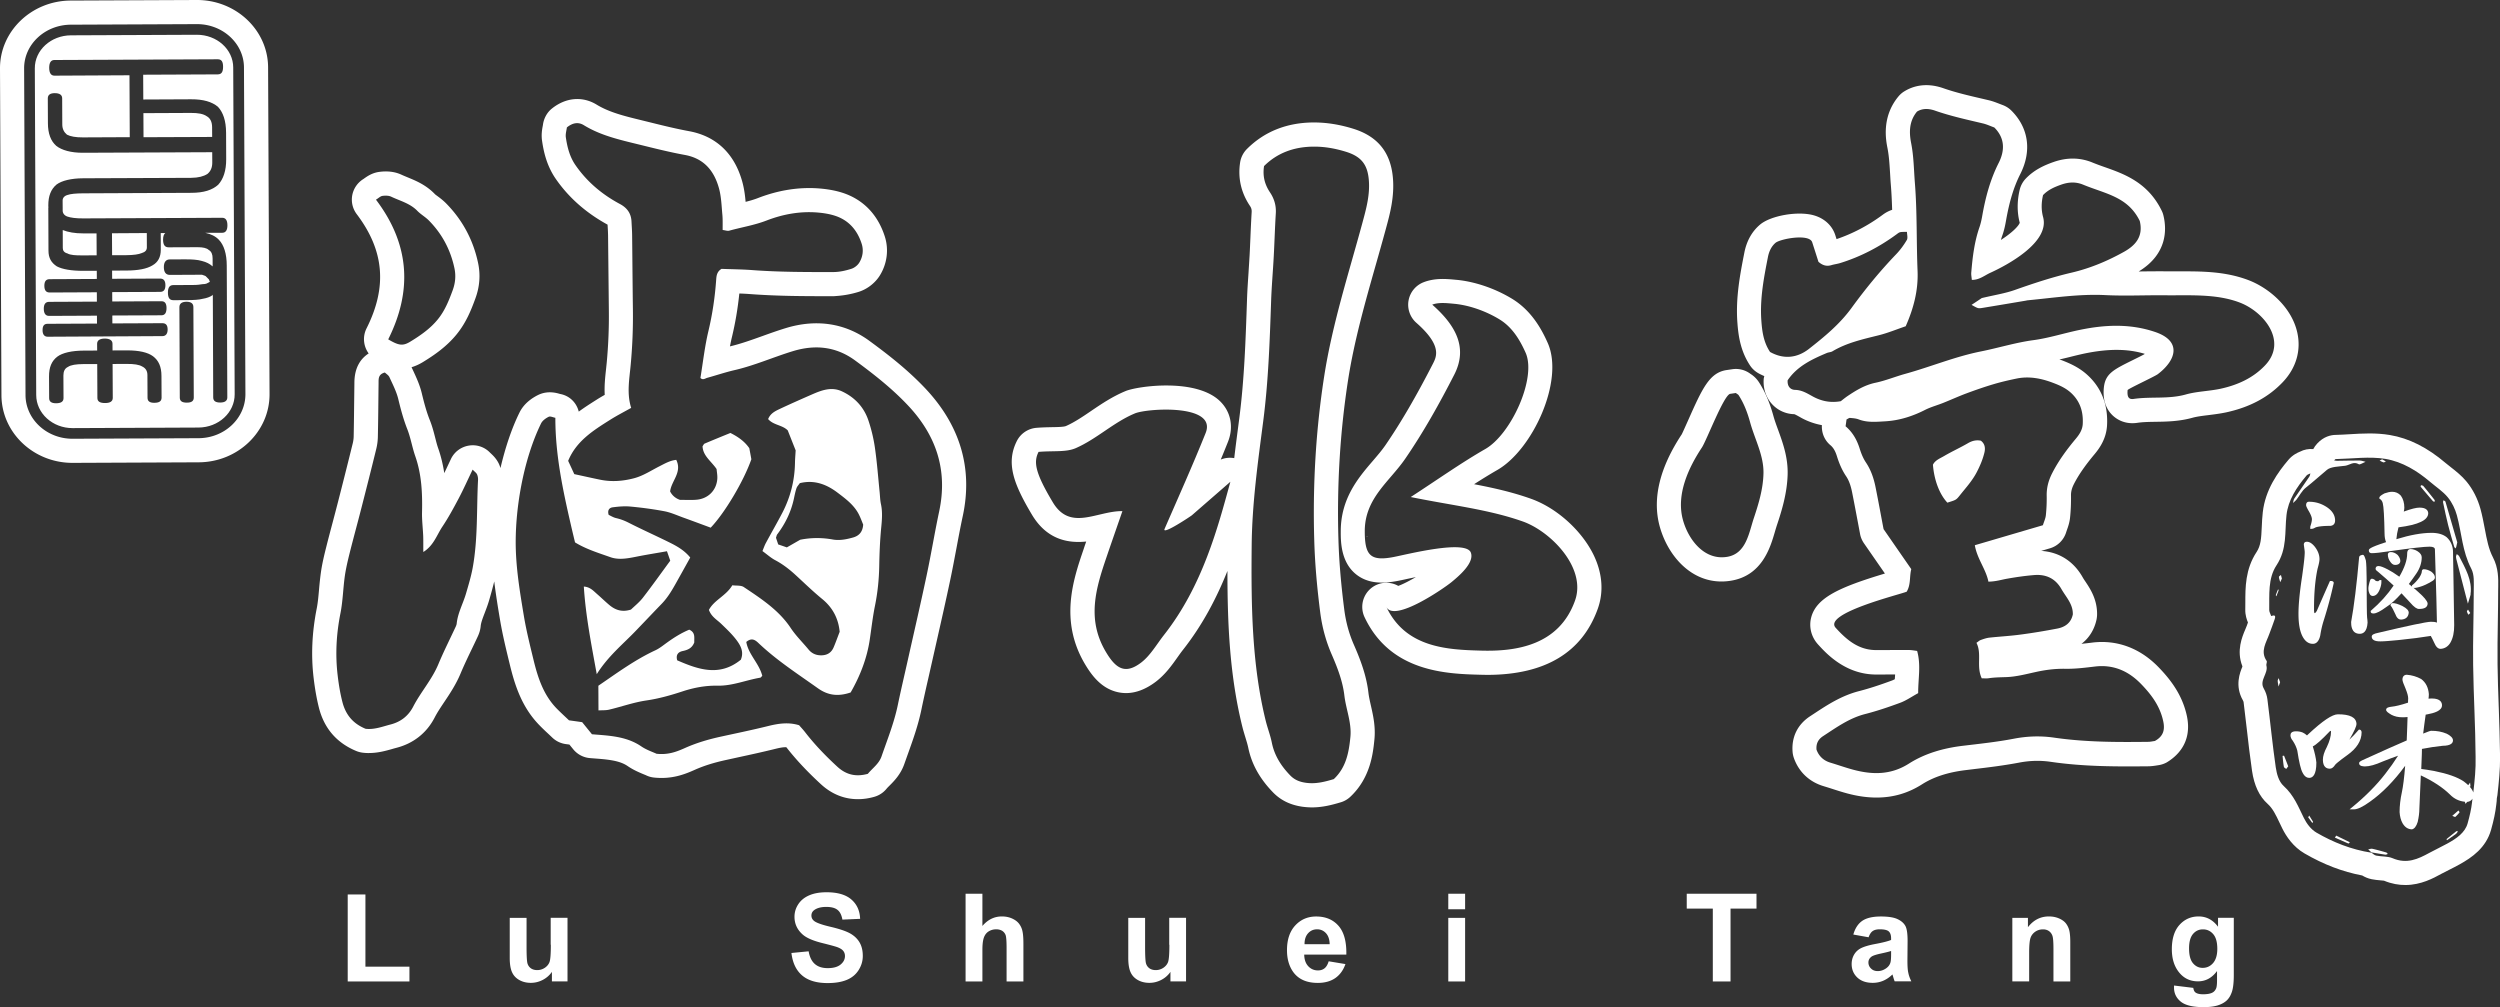 <svg xmlns="http://www.w3.org/2000/svg" viewBox="0 0 448.72 180.79"><rect x="0" y="0" width="448.72" height="180.79" fill="#333333" stroke="none"/><style>.st0{fill:#fff}</style><path class="st0" d="M392.48 128.33c-.89-3.92-3.19-6.66-5.09-8.62-3.3-3.38-7.39-4.9-11.8-4.38l-.48.06c-.51.06-1.02.12-1.51.17 1.38-1.05 2.32-2.55 2.71-4.39.05-.26.08-.52.09-.78.07-2.76-1.23-4.71-2.09-6-.18-.26-.36-.53-.51-.8-1.64-2.88-4.24-4.51-7.43-4.71l1.56-.46c1.4-.41 2.49-1.49 2.92-2.88l.13-.39c.2-.55.47-1.3.57-2.23.14-1.32.19-2.66.17-3.99-.01-.69.15-1.31.53-2.06.84-1.64 1.98-3.29 3.71-5.36.9-1.08 2.1-2.78 2.23-5.16.19-3.47-.86-6.39-3.13-8.67-1.56-1.57-3.31-2.37-4.97-3.01-.15-.06-.3-.09-.45-.14.53-.13 1.06-.25 1.58-.38 1.01-.25 2.02-.51 3.04-.72 4.24-.86 7.65-.84 10.7.08-.03.02-.06.05-.09.08-.42.24-1.24.64-2.07 1.05-3.48 1.72-4.92 2.44-5.18 4.92 0 .02-.01.04-.01.07-.19 2.1.35 3.76 1.6 4.95.67.63 2.14 1.66 4.45 1.31 1-.15 2.11-.16 3.29-.18 1.97-.03 4.21-.07 6.55-.72.83-.23 1.82-.35 2.88-.48 1.03-.13 2.09-.26 3.22-.5 4.25-.93 7.58-2.72 10.16-5.45 2.4-2.54 3.3-5.72 2.56-8.94-1.05-4.57-5.17-7.99-8.78-9.35-5.04-1.91-10.22-1.5-14.8-1.57-1.41-.01-2.82 0-4.23.02-.21 0-.43.01-.64.01 5.2-3.16 5.03-7.63 4.44-10.05-.07-.31-.18-.6-.32-.88-2.48-5.07-6.75-6.58-10.18-7.79-.74-.26-1.49-.53-2.25-.84-2.21-.91-4.57-.94-7-.08-1.58.56-3.41 1.35-4.97 2.98-.53.56-.9 1.25-1.08 2-.48 2.05-.48 4.05.01 5.92-.23.63-1.41 1.81-3.38 3.08.08-.29.17-.57.27-.85.34-.96.52-1.89.67-2.75.6-3.38 1.4-5.98 2.53-8.21 2.1-4.14 1.52-8.3-1.58-11.4-.45-.45-.99-.79-1.59-1.01l-.55-.21c-.57-.22-1.21-.48-1.99-.66l-1.19-.28c-2.42-.56-4.71-1.1-6.89-1.86-3.23-1.13-5.6-.32-7.02.56-.4.24-.75.55-1.05.91-3.07 3.69-2.24 7.89-1.97 9.27.28 1.43.37 2.96.47 4.57.04.7.08 1.4.14 2.1.12 1.47.18 2.93.23 4.41-.54.18-1.09.44-1.72.91-2.59 1.91-5.37 3.37-8.26 4.35l-.23-.72c-.55-1.71-1.95-3.01-3.85-3.55-2.86-.81-7.74.04-9.67 1.68-1.44 1.23-2.39 2.92-2.8 5.02-.74 3.77-1.58 8.04-1.25 12.54.18 2.5.59 5.17 2.28 7.72.38.57.89 1.04 1.49 1.38.35.2.71.36 1.06.52-.03.15-.08.3-.1.46-.14 1.73.38 3.34 1.46 4.53a5.542 5.542 0 0 0 4.02 1.84c.16.04.6.29.93.47l.39.22c1.18.64 2.4 1.05 3.64 1.28-.08 1.36.45 2.69 1.51 3.58.36.3.82.8 1.19 2.01.44 1.42.98 2.59 1.64 3.57.49.72.83 1.64 1.08 2.88.39 1.96.76 3.93 1.09 5.68l.34 1.81c.11.6.35 1.16.69 1.66l3.77 5.44c-8.15 2.45-12.24 4.32-13.21 7.8-.48 1.73-.03 3.57 1.21 4.93 1.47 1.62 4.93 5.41 10.46 5.4l2.27-.01h1.1c-.01.24-.03.5-.05.76 0 .03 0 .06-.01.09-.18.09-.33.17-.47.22-2.29.85-4.18 1.46-5.92 1.91-3.2.82-5.74 2.5-7.98 3.97l-.82.54c-2.25 1.47-3.37 3.74-3.15 6.42.03.37.11.73.23 1.08.88 2.5 2.78 4.3 5.35 5.06.52.16 1.04.32 1.56.49.87.28 1.74.56 2.63.8 1.89.51 3.67.76 5.37.75 2.95-.01 5.62-.8 8.1-2.38 2.08-1.32 4.62-2.15 7.79-2.54l1.55-.19c2.62-.31 5.32-.64 8.02-1.15 1.97-.38 3.85-.43 5.75-.15 5.9.86 11.66.86 17.52.8.54-.01 1.08-.08 1.73-.19.53-.07 1.05-.24 1.52-.49 1.47-.88 4.8-3.33 3.61-8.53zM317.7 63.17c-1.16-1.75-1.42-3.65-1.56-5.63-.28-3.88.44-7.63 1.18-11.39.23-1.19.72-2.01 1.36-2.56.84-.72 6.08-1.71 6.59-.1.42 1.3.79 2.46 1.12 3.5.78.69 1.52.85 2.36.59.51-.15 1.05-.21 1.56-.37 3.58-1.11 6.99-2.86 10.15-5.19.54-.4.53-.4 1.82-.4 0 .49.19 1.09-.03 1.46-.54.91-1.18 1.79-1.91 2.55-2.9 3.02-5.56 6.27-8.01 9.64-2.15 2.95-4.88 5.18-7.67 7.37-2.13 1.65-4.55 1.88-6.96.53zm7.71 8.01c-1.01-.55-1.96-1.17-3.21-1.2-.89-.02-1.42-.69-1.34-1.72 1.7-2.52 4.33-3.76 7.03-4.9.33-.14.73-.13 1.02-.31 2.58-1.54 5.46-2.16 8.33-2.88 1.64-.41 3.21-1.07 4.81-1.61 1.42-3.21 2.27-6.44 2.13-9.92-.22-5.25-.06-10.52-.48-15.77-.19-2.39-.2-4.78-.67-7.17-.38-1.93-.39-3.94 1.05-5.67 1.04-.64 2.18-.55 3.3-.15 2.78.97 5.65 1.59 8.51 2.27.69.16 1.34.47 2.06.73 1.92 1.91 1.92 4.13.78 6.38-1.51 2.98-2.35 6.15-2.93 9.41-.12.7-.27 1.41-.5 2.08-.92 2.64-1.25 5.39-1.48 8.15-.04.42.06.86.1 1.34 1.36.01 2.27-.8 3.3-1.27 2.97-1.35 10.74-5.45 9.49-10.01-.36-1.33-.31-2.65-.01-3.94.92-.97 2.08-1.46 3.26-1.88 1.3-.46 2.59-.55 3.92 0 4.08 1.68 8.05 2.16 10.18 6.52.65 2.69-.66 4.32-2.8 5.52-2.97 1.66-6.09 2.97-9.41 3.75-3.48.81-6.86 1.93-10.23 3.12-1.76.62-3.63.9-5.92 1.45-.32.22-1.04.7-1.83 1.22 1.17.66 1.17.67 1.99.54 2.56-.42 5.11-.85 7.66-1.28.18-.03.35-.08.53-.09 4.62-.44 9.2-1.16 13.88-.92 3.57.18 7.15-.01 10.72.03 4.41.05 9.11-.3 13.32 1.29 4.39 1.66 8.66 6.97 4.6 11.27-2.17 2.3-4.93 3.53-7.94 4.2-2.09.46-4.28.47-6.33 1.05-3.08.86-6.23.34-9.31.79-.92.14-1.22-.35-1.11-1.58.02-.21 4.87-2.44 5.43-2.87 3.29-2.5 4.35-5.92-.48-7.56-4.47-1.52-8.97-1.32-13.48-.39-2.8.57-5.54 1.47-8.36 1.85-3.2.43-6.27 1.39-9.41 2.02-4.66.93-9.03 2.76-13.58 4.02-1.81.5-3.56 1.23-5.38 1.61-1.9.4-3.46 1.35-5.01 2.39-.44.3-.85.64-1.21.92-1.81.33-3.44.01-4.99-.83zM386.77 133c-.34.04-.78.15-1.22.15-5.63.07-11.26.06-16.85-.75-2.41-.35-4.77-.28-7.19.18-3.06.59-6.18.92-9.28 1.29-3.42.42-6.71 1.35-9.59 3.18-3.25 2.07-6.55 2.03-10.02 1.1-1.37-.37-2.72-.85-4.08-1.26-1.31-.39-2.11-1.25-2.5-2.34-.1-1.2.41-1.92 1.19-2.43 2.38-1.55 4.68-3.22 7.51-3.95 2.15-.55 4.27-1.27 6.35-2.04 1.07-.4 2.03-1.08 3.2-1.72-.01-2.63.53-5.03-.19-7.58-.45-.05-.96-.16-1.46-.16-1.97-.01-3.93.01-5.9.01-3.15 0-5.3-1.84-7.25-3.99-2.36-2.59 11.47-5.96 12.74-6.49.77-1.3.47-2.69.82-4.05-1.56-2.25-3.11-4.49-4.97-7.18-.41-2.13-.9-4.84-1.44-7.53-.32-1.58-.82-3.08-1.74-4.45-.49-.73-.83-1.59-1.1-2.44-.49-1.57-1.25-2.95-2.54-4.04.07-.47.13-.89.17-1.22.3-.15.47-.3.62-.28.53.05 1.08.08 1.57.27 1.57.6 3.17.43 4.77.34 2.53-.15 4.88-.9 7.14-2.05 1.03-.52 2.16-.82 3.24-1.25 1.4-.56 2.78-1.19 4.2-1.72 1.59-.59 3.19-1.15 4.81-1.63 1.37-.41 2.76-.73 4.16-1.02 2.26-.47 4.45-.04 6.57.77 1.25.47 2.45 1.01 3.44 2.01 1.51 1.52 1.99 3.35 1.88 5.39-.06 1.02-.59 1.85-1.24 2.62-1.6 1.92-3.08 3.91-4.23 6.16-.68 1.33-1.03 2.63-1 4.1.02 1.16-.03 2.33-.15 3.48-.06.59-.34 1.16-.53 1.79-4.09 1.2-8.09 2.38-12.22 3.59.42 2.47 1.99 4.28 2.44 6.54 1.35-.02 2.37-.36 3.41-.54 1.58-.28 3.18-.51 4.77-.64 2.13-.18 3.83.58 4.93 2.52.83 1.45 2.09 2.7 2.04 4.54-.32 1.52-1.38 2.27-2.79 2.54-2.19.42-4.39.79-6.6 1.08-1.86.25-3.73.35-5.59.55-.52.06-1.04.24-1.54.42-.24.08-.44.28-.78.51 1.01 1.96-.06 4.22.95 6.37.43 0 .87.05 1.29-.02 1.06-.16 2.12-.16 3.18-.2 1.76-.07 3.52-.54 5.26-.92 1.75-.39 3.49-.6 5.3-.57 1.78.03 3.57-.2 5.34-.41 3.28-.38 5.97.82 8.2 3.11 1.82 1.87 3.37 3.91 3.97 6.56.38 1.58.14 2.82-1.47 3.7z"/><path class="st0" d="M356.18 81.23c.2-.83.08-1.59-.64-2.13-.85-.17-1.58.02-2.32.45-1.39.81-2.86 1.47-4.24 2.28-.74.44-1.63.75-2.04 1.58.21 2.77 1.18 5.31 2.59 6.81 1.5-.48 1.55-.44 2.22-1.29 1.09-1.38 2.28-2.65 3.1-4.27.58-1.13 1.04-2.23 1.33-3.43zM318.31 74.67c-.68-2.46-1.51-4.39-2.61-6.08a4.87 4.87 0 0 0-1.49-1.47 4.336 4.336 0 0 0-3.28-.85l-1.02.15c-3.1.46-4.38 3.33-6.92 9.04-.42.94-1 2.24-1.14 2.5-3.95 5.98-5.29 11.51-3.98 16.42 1.35 5.04 5.34 10.01 11.15 9.99.54 0 1.09-.05 1.66-.14 5.59-.91 7.07-5.97 7.87-8.7.12-.41.24-.81.36-1.19.9-2.68 1.86-5.81 1.95-9.2.08-3.04-.86-5.64-1.69-7.93-.31-.84-.62-1.68-.86-2.54zm-3.51 18.3c-.91 2.72-1.38 6.42-4.82 6.98-4.11.67-6.98-3.14-7.93-6.69-1.2-4.48.96-9.21 3.41-12.92.86-1.3 3.96-9.48 5.09-9.65.42-.06.76-.11 1.01-.15.23.18.41.26.5.39.98 1.51 1.59 3.15 2.07 4.89.85 3.08 2.48 5.97 2.39 9.2-.07 2.75-.86 5.37-1.72 7.95zM157.89 88.38c-.27-2.67-.47-5.35-.85-8a27.97 27.97 0 0 0-1.18-4.94c-.81-2.39-2.46-4.14-4.75-5.2-1.89-.88-3.68-.18-5.42.58-1.96.86-3.91 1.72-5.84 2.63-.78.37-1.59.79-1.98 1.77.96 1.11 2.52 1.03 3.52 2.03.47 1.19.96 2.43 1.42 3.59-.04.78-.11 1.49-.12 2.2-.05 3.18-.81 6.18-2.27 9-.95 1.82-1.98 3.6-2.95 5.41-.24.44-.4.93-.62 1.46.84.61 1.51 1.22 2.28 1.63 1.36.72 2.55 1.64 3.67 2.67 1.58 1.45 3.12 2.95 4.77 4.3 1.92 1.57 2.92 3.55 3.14 5.89-.39 1-.71 1.93-1.1 2.83-.45 1.02-1.28 1.43-2.37 1.39-.86-.03-1.56-.37-2.1-1.02-1.07-1.3-2.28-2.47-3.23-3.9-2.11-3.18-5.3-5.25-8.41-7.33-.51-.34-1.34-.22-2.06-.32-1.11 1.89-3.26 2.64-4.2 4.42.45 1.24 1.44 1.76 2.2 2.49.96.93 1.95 1.86 2.75 2.92.74.99 1.37 2.12.78 3.53-3.81 3.1-7.63 1.76-11.42.11-.3-1.07.26-1.52 1-1.67.94-.2 1.69-.54 2.07-1.56-.06-.77.27-1.75-.91-2.27-1.36.56-2.64 1.35-3.87 2.23-.73.52-1.43 1.11-2.23 1.48-3.66 1.7-6.88 4.08-10.21 6.35 0 .78.01 1.49.01 2.2 0 .69.01 1.38.01 2.23.69-.04 1.31 0 1.88-.13 2.25-.53 4.42-1.32 6.74-1.66 2.19-.32 4.37-.93 6.48-1.63 2.07-.68 4.14-1.06 6.31-1.02 2.63.05 5.06-1 7.61-1.43.14-.02.26-.23.38-.34-.56-2.23-2.49-3.83-2.87-6.08.97-.81 1.59-.37 2.22.23 3.25 3.08 7.01 5.51 10.64 8.09 1.76 1.25 3.57 1.53 5.87.75 1.72-3 2.95-6.18 3.44-9.54.3-2.03.53-4.07.94-6.08.46-2.28.7-4.59.75-6.92.04-2.32.13-4.65.35-6.96.14-1.43.27-2.84-.03-4.26-.16-.71-.17-1.44-.24-2.15zm-4.76 8.09c-1.19.33-2.4.59-3.68.36-1.95-.35-3.91-.34-5.83.05-.8.46-1.57.9-2.39 1.37-.52-.18-1.01-.35-1.55-.53l-.4-1.2c.1-.27.12-.47.22-.6 1.47-1.95 2.51-4.09 3.01-6.48.13-.61.25-1.22.45-1.81.11-.32.38-.59.6-.91 2.57-.63 4.76.19 6.75 1.69 1.49 1.13 3.02 2.25 3.88 3.99.31.63.55 1.3.74 1.75-.08 1.37-.8 2.04-1.8 2.32z"/><path class="st0" d="M166 69.63c-3.15-3.32-6.64-6.02-9.94-8.44-4.34-3.19-9.53-3.98-15.02-2.3-1.41.43-2.81.93-4.2 1.43-2.01.72-3.91 1.4-5.82 1.85.11-.59.23-1.17.37-1.74.6-2.52 1.03-5.05 1.31-7.75.68.02 1.36.06 2.04.11 4.82.36 9.62.38 14.95.37 1.31-.08 2.75-.25 4.44-.78 1.54-.48 2.97-1.6 3.81-2.97 1.29-2.1 1.61-4.63.88-6.94-1.25-3.93-3.86-6.65-7.57-7.86-1.11-.36-2.36-.61-3.8-.75-3.73-.36-7.56.2-11.41 1.69-.69.27-1.43.48-2.21.68-.1-1.12-.25-2.34-.59-3.58-1.76-6.4-6.15-8.48-9.53-9.1-2.38-.44-4.74-1.02-7.23-1.64l-1.46-.36c-2.92-.71-5.67-1.39-7.93-2.77-2.55-1.56-5.56-1.29-8.05.72-.86.69-1.43 1.76-1.58 2.85l-.04.24c-.11.58-.29 1.54-.13 2.65.28 1.94.81 4.47 2.46 6.86 2.31 3.34 5.41 6.09 9.3 8.22l.03.51c.03.47.05.93.06 1.4l.14 13.4c.04 3.17-.09 6.34-.38 9.45l-.12 1.16c-.15 1.38-.33 2.95-.24 4.63-.47.27-.95.55-1.44.86-1.02.65-2.12 1.34-3.22 2.15-.4-1.61-1.66-2.87-3.36-3.17-.61-.18-2.22-.66-3.95.19-1.07.53-2.52 1.5-3.33 3.15-1.42 2.88-2.56 6.32-3.41 9.96-.08-.25-.16-.49-.28-.75-.45-.95-1.09-1.54-1.43-1.86l-.17-.16a4.29 4.29 0 0 0-3.8-1.26c-1.4.23-2.6 1.12-3.21 2.4l-.82 1.74c-.13.27-.25.53-.38.8-.22-1.47-.57-2.98-1.1-4.49-.21-.6-.36-1.22-.52-1.84-.25-.98-.53-2.08-.98-3.2-.62-1.55-1.05-3.22-1.43-4.79-.37-1.54-1-2.88-1.55-4.07l-.29-.62c.64-.19 1.31-.48 2.02-.91 1.98-1.21 4.24-2.74 6.07-4.99 1.7-2.09 2.6-4.33 3.37-6.45.77-2.09.93-4.22.49-6.32-.87-4.16-2.82-7.78-5.78-10.77-.45-.45-.96-.86-1.48-1.24-.18-.14-.38-.26-.53-.42-1.58-1.63-3.39-2.37-4.84-2.97-.36-.15-.73-.3-1.08-.46-1.16-.55-2.51-.73-4.02-.53-1.31.17-2.2.81-2.86 1.28a4.366 4.366 0 0 0-2 2.89c-.23 1.2.06 2.44.8 3.42 4.94 6.53 5.51 13.04 1.76 20.5-.75 1.5-.55 3.22.38 4.5-1.31.84-2.57 2.39-2.56 5.33l-.03 2.42c-.03 2.4-.05 4.8-.1 7.19-.01.36-.06.76-.16 1.17-.87 3.54-1.76 7.07-2.67 10.61-.3 1.16-.6 2.32-.91 3.48-.4 1.52-.81 3.04-1.19 4.57-.38 1.51-.74 3-.96 4.59a57.8 57.8 0 0 0-.32 2.95c-.11 1.23-.21 2.4-.42 3.46-.86 4.35-1.04 8.46-.55 12.54.24 1.99.54 3.67.94 5.27.94 3.71 3.19 6.32 6.71 7.78.37.15.76.25 1.16.3.4.05.79.07 1.17.06 1.6-.01 2.96-.4 4.1-.72.26-.08.52-.15.79-.22 3.05-.79 5.42-2.67 6.84-5.42.47-.92 1.09-1.84 1.75-2.83.98-1.46 2.09-3.13 2.9-5.07.63-1.5 1.33-2.97 2.04-4.44.35-.73.7-1.46 1.04-2.19.3-.64.48-1.26.54-1.91.06-.64.37-1.43.72-2.35.28-.73.56-1.47.78-2.22l.1-.35c.29-.99.57-2.02.83-3.08.29 2.38.67 4.7 1.03 6.84.44 2.63 1.06 5.18 1.66 7.65l.12.49c.91 3.74 2.18 7.65 5.32 10.85.56.58 1.15 1.13 1.7 1.64l.59.56c.66.63 1.49 1.03 2.39 1.16l.68.09.69.85c.75.92 1.84 1.49 3.02 1.58l.88.07c.54.04 1.04.08 1.55.13 1.79.19 3.21.47 4.33 1.24 1.05.72 2.15 1.17 2.87 1.47.17.07.33.13.45.19.44.21.91.34 1.39.39 3.14.34 5.44-.54 7.33-1.39 1.57-.7 3.3-1.25 5.45-1.73l2.46-.54c2.09-.45 4.18-.91 6.26-1.42.97-.24 1.63-.39 2.26-.36 1.72 2.21 3.75 4.38 6.22 6.65 1.94 1.78 4.2 2.68 6.65 2.67.95 0 1.92-.14 2.91-.42a4.36 4.36 0 0 0 2.19-1.43c.18-.22.38-.41.57-.6.79-.79 1.98-1.99 2.63-3.85l.67-1.88c.89-2.48 1.81-5.05 2.39-7.85.4-1.92.83-3.84 1.27-5.75l1.58-7c.79-3.49 1.58-6.98 2.32-10.49.41-1.93.77-3.87 1.14-5.82.36-1.92.72-3.84 1.13-5.75 1.83-8.53-.46-16.28-6.81-22.97zM67.48 35.84c.49-.3.81-.63 1.17-.68.52-.07 1.12-.07 1.58.15 1.6.76 3.37 1.19 4.67 2.53.61.63 1.42 1.08 2.05 1.71 2.39 2.41 3.92 5.29 4.62 8.61.28 1.34.16 2.63-.32 3.94-.68 1.85-1.4 3.66-2.66 5.21-1.37 1.69-3.14 2.91-4.96 4.02-1.35.82-2.09.68-3.95-.42 4.4-8.81 3.82-17.13-2.2-25.07zm17.36 66.08c-.29 1.57-.76 3.12-1.21 4.66-.53 1.79-1.47 3.46-1.66 5.36-.02.17-.09.35-.16.51-1.05 2.26-2.18 4.49-3.14 6.79-1.15 2.75-3.15 4.97-4.5 7.58-.86 1.66-2.21 2.74-4.08 3.22-1.47.38-2.89.95-4.47.77-2.2-.91-3.56-2.44-4.17-4.84-.4-1.57-.65-3.12-.84-4.72-.45-3.77-.24-7.47.5-11.19.43-2.18.47-4.43.78-6.64.2-1.4.53-2.78.87-4.15.67-2.68 1.41-5.35 2.09-8.02.91-3.55 1.81-7.09 2.68-10.65.17-.69.27-1.4.29-2.11.07-3.22.09-6.43.13-9.65.01-.79-.11-1.65 1.13-1.98.24.24.66.48.82.84.59 1.29 1.26 2.58 1.59 3.94.44 1.83.92 3.62 1.61 5.38.62 1.57.88 3.27 1.44 4.87 1.14 3.27 1.29 6.63 1.21 10.05-.03 1.42.15 2.85.21 4.27.03.87.01 1.75.02 2.87 1.86-1.16 2.41-3.03 3.4-4.52 1.09-1.63 2.03-3.36 2.95-5.1.86-1.63 1.61-3.32 2.5-5.17.36.38.66.57.79.85.14.31.2.69.18 1.04-.27 5.24-.01 10.53-.96 15.74zm83.74-10.17c-.82 3.84-1.45 7.72-2.27 11.57-1.05 4.97-2.2 9.93-3.31 14.89-.62 2.79-1.28 5.56-1.86 8.36-.66 3.16-1.86 6.15-2.91 9.18-.47 1.36-1.61 2.1-2.46 3.14-2.08.58-3.86.21-5.47-1.27-2.11-1.94-4.09-3.99-5.84-6.26-.33-.42-.7-.81-1.03-1.19-1.91-.59-3.73-.31-5.58.15-2.86.71-5.74 1.3-8.62 1.93-2.16.48-4.26 1.1-6.29 2.01-1.46.65-2.98 1.26-5.1 1.03-.66-.31-1.79-.68-2.73-1.32-1.93-1.32-4.09-1.74-6.33-1.97-.8-.08-1.6-.13-2.53-.21-.53-.65-1.08-1.33-1.76-2.17-.62-.09-1.4-.2-2.36-.33-.65-.62-1.44-1.34-2.19-2.1-2.41-2.46-3.42-5.61-4.2-8.84-.63-2.6-1.28-5.2-1.72-7.84-.64-3.86-1.29-7.74-1.43-11.66-.26-7.23 1.35-16.38 4.53-22.86.25-.5.83-.92 1.36-1.18.3-.15.8.11 1.2.18-.01 6.61 1.33 12.89 2.77 19.15.24 1.05.49 2.09.76 3.21 1.96 1.21 4.19 1.89 6.36 2.66 1.7.6 3.54.12 5.31-.22 1.57-.3 3.14-.55 4.83-.85.22.63.39 1.1.59 1.7-1.63 2.22-3.22 4.46-4.9 6.63-.65.84-1.5 1.51-2.15 2.14-1.62.52-2.83.07-3.91-.84-.75-.63-1.45-1.32-2.19-1.96-.65-.57-1.24-1.26-2.36-1.33.33 5.23 1.32 10.24 2.32 15.73 2.04-3.25 4.69-5.37 7.01-7.79 1.55-1.61 3.08-3.23 4.63-4.83 1.01-1.04 1.75-2.25 2.45-3.49.87-1.55 1.73-3.1 2.69-4.83-1.09-1.33-2.43-2.07-3.9-2.79-2.39-1.18-4.83-2.27-7.2-3.48-.73-.37-1.44-.63-2.22-.81-.5-.12-.96-.41-1.32-.58-.27-.86.15-1.27.69-1.35 1.06-.14 2.15-.24 3.2-.14 2.04.19 4.09.46 6.1.84 1.12.21 2.2.7 3.29 1.1 1.67.6 3.33 1.22 5.03 1.85 2.49-2.59 5.91-8.31 7.3-12.28-.11-.61-.24-1.31-.37-1.99-.86-1.24-2.02-2.04-3.39-2.73-1.53.62-3.09 1.26-4.63 1.91-.14.06-.22.27-.37.48.07 1.73 1.56 2.67 2.52 4.09.04.5.17 1.12.13 1.73-.14 2.1-1.66 3.62-3.79 3.78-.89.07-1.78.02-2.91.02-.66-.22-1.37-.7-1.77-1.52.23-1.91 2.2-3.42 1.1-5.66-1.13.12-2.04.66-2.99 1.14-1.51.76-2.92 1.72-4.59 2.16-2.02.53-4.03.68-6.08.26-1.47-.3-2.93-.63-4.64-1-.3-.65-.7-1.53-1.1-2.38 1.46-3.56 4.51-5.46 7.52-7.36 1.2-.76 2.47-1.41 3.79-2.15-.82-2.58-.32-5.17-.09-7.7.31-3.31.44-6.6.4-9.91-.06-4.47-.09-8.93-.14-13.4-.01-.8-.07-1.61-.11-2.41-.06-1.48-.78-2.48-2.09-3.18-3.18-1.7-5.89-3.97-7.96-6.96-1.05-1.51-1.48-3.24-1.74-5.01-.08-.59.12-1.22.19-1.77 1.02-.82 2.03-1.03 3.06-.39 3.02 1.85 6.42 2.61 9.8 3.44 2.76.68 5.52 1.38 8.31 1.89 3.45.63 5.27 2.86 6.13 5.99.42 1.53.46 3.17.61 4.76.08.87.04 1.75.05 2.72.5.06.86.21 1.16.13 2.23-.62 4.51-.98 6.7-1.82 3-1.16 6.18-1.74 9.44-1.42.97.09 1.96.26 2.88.56 2.48.81 4.01 2.62 4.78 5.05.36 1.14.19 2.34-.44 3.36-.3.49-.88.94-1.42 1.11-1.01.32-2.1.57-3.15.58-4.85.01-9.81.01-14.62-.35-1.87-.14-3.74-.15-5.53-.22-.82.48-.91 1.22-.96 1.92-.22 3.12-.67 6.2-1.4 9.26-.66 2.76-.97 5.61-1.43 8.4.45.45.85.08 1.24-.03 1.63-.45 3.25-1 4.9-1.38 3.58-.83 6.93-2.32 10.42-3.39 3.94-1.21 7.72-.89 11.19 1.65 3.31 2.43 6.53 4.95 9.36 7.93 5.16 5.4 7.33 11.69 5.75 19.13zM245.28 96.42c.05-.05.1-.11.15-.16l-.05-.05c-.04.07-.07.14-.1.21z"/><path class="st0" d="M274.79 89.52c-3.32-1.18-6.71-1.95-10.21-2.61 1.4-.9 2.79-1.76 4.18-2.56 6.31-3.62 12.05-16.01 9.04-22.79-1.05-2.37-2.86-5.77-6.38-7.92-3.07-1.87-6.74-3.12-10.06-3.42l-.24-.02c-1.5-.14-3.55-.33-5.58.45a4.337 4.337 0 0 0-2.72 3.28c-.27 1.49.27 3.02 1.41 4.02 4.63 4.07 3.62 6.04 2.96 7.34-3.04 5.92-5.75 10.57-8.52 14.61-.64.93-1.43 1.85-2.26 2.82-2.56 2.98-5.74 6.69-5.76 12.58-.01 1.78-.02 5.48 2.66 7.71 2.35 1.95 5.32 1.69 7.64 1.24.36-.07.89-.18 1.52-.32.59-.13 1.14-.24 1.66-.35-1.15.67-2.32 1.28-3.16 1.58a4.33 4.33 0 0 0-6.05 5.61c4.67 9.91 14.81 10.18 20.87 10.34.44.01.88.02 1.31.02 10.27-.04 16.89-4.04 19.69-11.88 1.07-3.01.83-6.3-.7-9.53-2.13-4.46-6.66-8.55-11.3-10.2zm7.91 18.27c-2.86 8.03-10.51 9.16-16.8 8.99-6.03-.16-13.59-.47-17.07-7.86 1.37 2.92 10.51-3.44 11.74-4.47 1.14-.95 4.12-3.39 3.43-5.26-.87-2.38-11.39.31-13.88.79-4.21.81-5.17-.35-5.16-4.68.02-5.89 4.43-8.84 7.26-12.96 3.29-4.79 6.15-9.91 8.8-15.09 2.47-4.82.31-8.82-3.95-12.57 1.17-.45 2.67-.27 3.88-.16 2.78.25 5.8 1.34 8.2 2.81 2.26 1.38 3.62 3.61 4.68 5.98 2.01 4.53-2.59 14.62-7.23 17.28-4.39 2.52-8.53 5.47-13.39 8.62 7.37 1.51 14 2.22 20.12 4.39 5.01 1.78 11.46 8.33 9.37 14.19z"/><path class="st0" d="M245.62 124.37c-.36-3.16-1.47-6.03-2.62-8.66-.87-1.99-1.43-4.05-1.72-6.29-.58-4.52-.92-8.54-1.04-12.31-.31-9.88.28-19.63 1.74-29 1.08-6.9 3.05-13.87 4.97-20.62.59-2.08 1.18-4.16 1.8-6.43.74-2.71 1.57-5.79 1.25-9.23-.42-4.51-2.74-7.36-7.1-8.72-2.45-.76-4.77-1.13-7.08-1.13h-.04c-4.79.02-8.82 1.62-11.96 4.75a4.37 4.37 0 0 0-1.23 2.41c-.43 2.8.16 5.42 1.75 7.8.26.38.34.69.32 1.12-.09 1.49-.16 2.99-.22 4.48-.05 1.09-.09 2.19-.15 3.28-.06 1.03-.13 2.05-.19 3.08-.11 1.67-.23 3.33-.28 5.04-.25 7.28-.48 14.15-1.38 21.12l-.21 1.62c-.24 1.83-.48 3.69-.7 5.55-.82-.14-1.65-.06-2.42.26.44-1.05.87-2.11 1.29-3.17 1.06-2.65.54-5.37-1.38-7.27-4.31-4.26-14.89-2.74-16.99-1.86-2.36.98-4.33 2.31-6.23 3.6-1.54 1.05-3 2.03-4.48 2.68-.37.16-1.55.19-2.49.2-.88.02-1.81.04-2.81.12-1.5.13-2.83 1.02-3.51 2.37-1.99 3.96-.58 7.7 2.71 13.22 2.73 4.57 6.59 5.14 9.74 4.82-.16.46-.32.93-.47 1.39-1.85 5.42-4.37 12.83.25 20.61 1.22 2.05 3 4.47 6.06 5.07.45.09.9.13 1.35.13 1.73-.01 3.48-.68 5.24-1.99 1.73-1.3 2.91-2.95 3.94-4.41.33-.46.65-.92 1-1.36 3.57-4.53 6.07-9.39 7.98-14.16 0 9.51.4 18.83 2.69 28.02.16.63.35 1.25.54 1.88.18.6.37 1.19.5 1.8.6 2.94 2.05 5.57 4.45 8.04 1.39 1.43 3.12 2.27 5.29 2.58.6.08 1.18.12 1.74.12 1.94-.01 3.64-.47 5.14-.92.64-.19 1.22-.53 1.7-.98 3.65-3.42 4.09-7.89 4.33-10.29.23-2.3-.23-4.31-.63-6.08-.19-.83-.36-1.6-.44-2.28zm-36.69-10.41c-1.34 1.7-2.46 3.72-4.14 4.99-2.84 2.14-4.51 1.08-6.31-1.96-3.46-5.83-1.8-11.36.13-17 .88-2.59 1.79-5.18 2.85-8.25-4.57-.05-9.35 3.68-12.49-1.58-3.22-5.38-3.47-7.24-2.56-9.05 2.7-.23 4.92.09 6.67-.67 3.78-1.65 6.82-4.66 10.63-6.24 2.21-.92 14.79-1.74 12.69 3.52-2.32 5.79-4.88 11.48-7.37 17.21-.54 1.23 4.76-2.31 4.91-2.45 2.3-2.01 4.6-4 6.9-6.01-2.25 8.21-5 18.71-11.91 27.49zm33.45 18.32c-.27 2.75-.75 5.46-2.98 7.56-1.66.5-3.26.91-5.02.66-1.12-.16-2.02-.52-2.79-1.31-1.65-1.7-2.85-3.59-3.31-5.88-.26-1.3-.75-2.56-1.08-3.86-2.55-10.27-2.64-21.05-2.54-31.56.07-7.46 1.11-14.87 2.07-22.27.93-7.19 1.17-14.34 1.42-21.57.09-2.67.33-5.33.47-7.99.14-2.58.21-5.16.37-7.73.09-1.39-.26-2.63-1.04-3.8-.93-1.39-1.35-2.89-1.07-4.72 2.36-2.35 5.37-3.48 8.95-3.49 2-.01 3.91.35 5.78.93 2.73.85 3.83 2.3 4.07 4.99.25 2.73-.48 5.31-1.18 7.89-2.44 8.98-5.36 18.04-6.81 27.32-1.54 9.86-2.1 19.85-1.79 29.8.13 4.25.53 8.5 1.07 12.72.33 2.54.98 5.03 2.04 7.47 1.03 2.36 1.99 4.83 2.29 7.42.3 2.49 1.33 4.89 1.08 7.42zM408.9 105.74c-.14.35-.29.69-.41 1.04-.03.08.05.18.08.26.14-.35.28-.7.41-1.05-.02-.08-.05-.16-.08-.25zM415.14 115.56c.45 0 1.05-.26 1.32-1.52.15-1 .38-1.94.66-2.8.66-2.09 1.26-4.3 1.76-6.61 0-.18-.16-.36-.53-.35h-.15l-.06.13c-1.53 3.46-2.28 5.2-2.28 5.2-.22.39-.35.44-.43.44-.01-.01-.09-.11-.09-.65-.01-2.84.2-5.32.64-7.34.23-.8.34-1.36.34-1.71 0-.76-.29-1.51-.85-2.23-.48-.59-.96-.89-1.43-.88-.33 0-.53.18-.53.51.02.2.05.38.07.54.05.35.09.63.09.82 0 .77-.16 2.12-.47 4.34-.44 2.84-.66 5.14-.65 6.83.01 1.64.22 2.88.65 3.8.49 1.01 1.13 1.48 1.94 1.48zM414.96 93.19c0 .29-.08.69-.29 1.31l-.01.42h.23c.19 0 .42-.07.66-.22.41-.19 1.36-.31 2.59-.31.63 0 .98-.35.98-.97 0-.96-.53-1.78-1.55-2.44-.99-.63-2.02-.93-3.16-.92-.18 0-.49.08-.49.62 0 .1.03.25.38.89.55.91.66 1.38.66 1.62zM414.29 146.69c.23.31.49.67.75 1.03.04-.08.15-.18.12-.23-.22-.37-.46-.74-.69-1.11a3.5 3.5 0 0 1-.18.31zM408.82 122.24c.02.33.1.66.16.99.08-.25.17-.49.27-.78-.08-.23-.17-.48-.27-.74-.06.18-.17.36-.16.53zM409.04 103.56c.02.32.15.63.24.94.09-.21.19-.42.29-.66-.06-.21-.11-.43-.17-.64-.12.11-.37.24-.36.36zM409.69 135.67c.07.66.12 1.32.24 1.97.02.14.28.26.42.38.11-.14.21-.28.36-.47-.25-.65-.49-1.28-.75-1.91-.01-.01-.18.02-.27.03zM428.14 153.4c.14.02.3-.08.45-.12-.1-.1-.18-.24-.31-.28-.81-.23-1.63-.47-2.46-.65-.23-.05-.51.06-.76.1.19.18.39.36.58.54.83.14 1.66.29 2.5.41zM440.68 149.78c.13-.09.25-.2.34-.32.06-.07.07-.18.12-.33-.19.06-.25.06-.29.09-.57.46-1.15.91-1.71 1.38-.03.03.04.14.06.21.5-.34.99-.68 1.48-1.03zM441.45 145.82c.05-.06-.12-.23-.19-.35-.31.27-.62.54-1.11.97.25.09.5.22.54.19.28-.24.54-.52.76-.81zM425.68 153.03l-.04-.04c.01.01.03.02.04.04zM428.24 82.83c-.22-.13-.44-.26-.68-.39-.19.1-.32.16-.45.23.23.11.45.25.7.32.12.02.29-.1.43-.16zM436.96 90.09c.01-.12.09-.27.02-.35-.66-.85-1.33-1.69-2.03-2.52-.07-.08-.27-.09-.41-.14-.03.09-.05.17-.08.26.73.87 1.46 1.73 2.2 2.59.07.08.2.11.3.16zM427.04 106.01c.27-.62.39-1.1.39-1.54v-.35h-.23c-.12 0-.19.08-.24.13-.01.01-.03.03-.02.03-.06.04-.09.04-.15.04-.34 0-.46-.11-.53-.22l-.08-.07c-.13-.07-.28-.15-.45-.15-.23 0-.3.21-.38.45l-.02.07c-.11.38-.23.9-.23 1.19 0 .36.06.64.16.84.1.35.34.54.64.54.46-.02.84-.33 1.14-.96z"/><path class="st0" d="M440.29 99.13c0-1.09-.38-1.99-1.11-2.68-.65-.54-1.59-.82-2.8-.81-1.73.01-3.8.38-6.2 1.12l-.06.03c.05-.66.18-1.39.38-2.14 3.6-.46 5.34-1.29 5.34-2.56-.04-.45-.34-.98-1.56-.98-.6 0-1.5.23-2.83.71.07-.28.1-.51.1-.7 0-.85-.21-1.57-.62-2.15l-.02-.02c-.4-.45-.93-.68-1.54-.68-.39 0-.86.1-1.4.29-.69.38-.91.58-.91.81v.12l.11.07c.26.16.44.44.51.77.16.55.27 2.53.32 5.44 0 .6.09 1.11.27 1.54-3.1 1-3.1 1.27-3.09 1.5 0 .32.18.48.53.48.56 0 1.66-.12 3.1-.34 4.19-.59 6.3-.83 7.28-.83.63 0 .95.17.95.51.22 7.1.35 11.52.36 13.06v.06c-.28-.11-.64-.16-1.11-.15-.85.03-4.02.7-9.42 1.98-.81.16-1.17.36-1.17.68 0 .58.53.87 1.56.86.72 0 1.81-.1 3.28-.24 2.32-.24 4.11-.47 5.76-.74.2.35.39.74.6 1.19.32.77.7 1.14 1.17 1.13.72-.04 1.32-.41 1.73-1.08.48-.82.71-1.86.7-3.18-.01-1.72-.05-4.27-.12-7.78-.03-1.59-.06-3.35-.09-5.29zM442.78 109.78c.04.19.17.38.27.56.1-.1.2-.19.33-.31-.14-.22-.27-.42-.4-.62-.08.12-.22.25-.2.37zM441.05 97.35c-.68-2.37-1.39-4.84-2.12-7.31-.03-.1-.23-.17-.35-.25-.03.13-.11.26-.08.38.29 1.36.57 2.72.91 4.07.33 1.32.72 2.62 1.1 3.93.03.1.15.18.23.27.04-.08.1-.17.12-.25.06-.25.11-.48.19-.84zM440.96 99.45c-.05.18-.15.35-.14.53.01.24.09.47.15.71.53 2.06 1.07 4.13 1.6 6.19l.39 1.47c.16-.53.32-1.06.48-1.6.01-.05 0-.1 0-.14.33-2.46-.94-4.59-2.04-6.75-.08-.17-.29-.28-.44-.41zM419.32 149.98c-.08.13-.24.36-.23.37.79.36 1.6.71 2.41 1.05.04.02.16-.09.24-.13-.02-.05-.02-.11-.05-.13-.8-.39-1.58-.77-2.37-1.16z"/><path class="st0" d="M448.49 126.84c-.09-2.52-.18-5.04-.21-7.56-.03-2.53.01-5.06.05-7.6.03-1.94.06-3.87.06-5.81l.01-.55c.02-1.42.06-3.37-.95-5.29-.77-1.48-1.09-3.16-1.46-5.12-.22-1.15-.44-2.35-.78-3.58-.5-1.81-1.35-3.49-2.46-4.85-.9-1.09-1.94-1.91-2.85-2.62-.3-.24-.61-.48-.9-.72-3.32-2.83-6.61-4.48-10.05-5.06-2.49-.42-4.89-.28-7.22-.14-.84.05-1.68.1-2.49.12-.88.01-2.15.29-3.3 1.52-.3.31-.55.66-.74 1.03-.8-.08-1.64.07-2.4.47-.39.16-1.29.55-2.05 1.45-1.9 2.24-4.15 5.34-4.61 9.43-.1.87-.14 1.75-.18 2.62-.09 2.11-.18 3.36-.93 4.5-2.04 3.09-2.02 6.41-2.02 9.08 0 .42 0 .83-.01 1.24-.02 1.01.27 1.83.48 2.33-.07.19-.14.37-.2.56-.08.23-.18.46-.28.69-.56 1.31-1.62 3.81-.53 6.58 0 .03 0 .07.01.1-.43 1.04-1.4 3.42.09 6.04.08.13.12.27.13.34.2 1.54.37 3.08.55 4.62.29 2.56.59 5.13.96 7.68.39 2.65 1.3 4.59 2.8 5.94.92.83 1.46 1.95 2.13 3.37l.52 1.08c.69 1.38 1.94 3.28 3.99 4.46 3.43 1.99 6.82 3.28 10.34 3.95.43.26 1 .53 1.7.67.53.11 1.1.16 1.66.21.18.01.37.02.54.05 1.38.57 2.68.79 3.88.78 2.78-.01 5-1.23 6.39-1.99.47-.26.95-.5 1.44-.74.61-.31 1.23-.62 1.82-.95 2.3-1.27 4.78-3.01 5.69-6.21.49-1.74.79-3.18.94-4.54l.07-.61c.02-.18.03-.36.03-.53.04-.17.07-.35.1-.54.26-2.32.5-4.59.48-6.9-.03-3.01-.14-6.01-.24-9zm-4.56 15.4c-.11-.34-.32-.68-.63-1.02v-.06h.13c-.03-.23-.05-.46-.08-.69-.11.15-.23.3-.33.46-.23-.22-.49-.44-.8-.67-1.15-.78-2.89-1.39-5.32-1.88-.93-.17-1.71-.29-2.31-.36l.1-2.63c0-.27 0-.6.02-.97 1.21-.24 2.46-.43 3.72-.56 1.53-.01 1.85-.53 1.85-.97 0-.42-.39-.83-1.13-1.2-.85-.36-1.76-.53-2.78-.52-.17 0-.48.12-1.44.5.11-.97.27-2.12.45-3.4.07-.01.14-.02.22-.04l.11-.02c1.12-.21 2.61-.61 2.6-1.62 0-.46-.24-1.22-1.82-1.22-.16 0-.3.01-.45.02-.05 0-.1.01-.15.01.04-.28.06-.55.06-.81-.09-1.18-.54-2.09-1.38-2.72-.83-.44-1.66-.69-2.57-.76-.5 0-.79.33-.79.87 0 .24.21.84.55 1.59.34.85.48 1.39.48 1.78 0 .16-.01.3-.02.45 0 .11-.01.21-.01.32-1.27.42-2.27.66-2.98.73-.36.05-.95.12-.95.55 0 .28.31.51.96.9.59.3 1.21.44 1.92.44.26 0 .57 0 .97-.04l-.06 1.8c-.03.84-.05 1.63-.09 2.4-1.78.76-4.17 1.83-7.98 3.56-.37.19-.57.31-.57.52 0 .58.8.58 1.1.58.76 0 1.84-.3 3.11-.87.92-.37 1.85-.72 2.79-1.05-.69 1.09-1.44 2.15-2.29 3.24-1.61 2.08-3.61 4.09-5.92 5.98l-.5.41h.76c.68 0 1.62-.45 2.89-1.37 2.19-1.54 4.32-3.71 6.33-6.45-.17 2.13-.37 3.72-.59 4.74-.28 1.28-.41 2.48-.41 3.57.05.77.22 1.45.53 2 .43.72.95 1.07 1.68 1.1.44-.09.79-.53 1.04-1.33.2-.88.3-1.67.3-2.39l.26-5.97c2.23 1.05 3.94 2.18 5.21 3.42.76.79 1.69 1.22 2.69 1.31.04.13.09.25.12.38.09-.12.2-.24.31-.35.42-.04.74-.24.94-.58-.02.2-.05.41-.07.61-.14 1.29-.45 2.57-.8 3.83-.47 1.67-1.98 2.7-3.61 3.6-1.06.59-2.18 1.1-3.24 1.68-2.05 1.12-4.06 2.07-6.64.96-.83-.36-1.94-.26-2.91-.46-.32-.06-.58-.33-.86-.52-3.63-.56-6.89-1.88-9.86-3.6-1.02-.59-1.79-1.66-2.28-2.65-1-2.01-1.76-4.04-3.62-5.73-.9-.81-1.24-2.19-1.42-3.36-.59-4.07-.98-8.15-1.5-12.22-.08-.66-.32-1.33-.66-1.93-.83-1.46.87-2.69.48-4.11-.07-.26.18-.63.04-.83-1.19-1.74-.05-3.3.51-4.9.31-.87.67-1.73.95-2.61.11-.35.22-.87-.63-.53-.13-.37-.36-.74-.36-1.1.05-2.72-.26-5.64 1.31-8.02 1.94-2.94 1.45-5.99 1.79-9.01.31-2.71 1.79-4.96 3.61-7.11.14-.17.45-.25.68-.37-.07.2-.08.43-.21.61-.89 1.31-1.8 2.6-2.68 3.91-.15.23-.16.52-.23.79.2-.19.43-.36.6-.57.57-.73.97-1.61 1.71-2.19 1.32-1.03 2.52-2.15 3.8-3.2.7-.57 2.13-.57 3.25-.72.8-.11 1.5-.85 2.47-.26.17.1.78-.29 1.19-.45-.36-.08-.71-.23-1.07-.23-1.35-.01-2.71.04-4.06.05-.17 0-.34-.05-.51-.07.1-.08.19-.24.29-.24 2.98-.06 6.07-.51 8.93-.03 3.07.52 5.72 2.18 7.97 4.09 1.09.93 2.35 1.75 3.21 2.8.78.95 1.32 2.11 1.63 3.23.87 3.18.97 6.49 2.58 9.57.59 1.13.45 2.55.45 3.83 0 4.49-.17 8.98-.11 13.46.07 5.51.41 11.01.44 16.51.06 2.12-.17 4.25-.41 6.38z"/><path class="st0" d="M424.78 103.74c-.01-1.48-.05-2.53-.13-3.12l-.01-.04c-.23-.76-.33-.92-.47-.98l-.06-.02-.06.01c-.51.06-.62.3-.62.47-.43 4.81-.9 8.7-1.43 11.58 0 .53.01 2.13 1.56 2.12.58 0 1.29-.35 1.39-2 0-.3-.04-.59-.08-.88-.06-.37-.07-2.92-.09-7.14zM423.5 130.96h-.11l-.07.08c-.54.64-1.1 1.22-1.64 1.72.89-1.52 1.28-2.39 1.28-2.84-.05-1.15-1.17-1.72-3.34-1.71-1 0-2.75 1.18-5.32 3.58-.08.07-.16.14-.22.21-.24-.22-.51-.4-.79-.53h-.01c-.34-.14-.72-.21-1.19-.21-.81 0-.98.39-.98.71 0 .33.15.67.42.99.4.61.66 1.19.81 1.78.32 2.09.63 3.39.95 3.95.38.77.86.93 1.19.93.59 0 1.29-.48 1.28-2.76-.08-.79-.28-1.72-.64-2.89.58-.27 1.55-1.14 3.13-2.79.14.02.14.09.14.16 0 .79-.25 1.69-.76 2.76-.47.88-.7 1.62-.7 2.27.01 1.33.69 1.61 1.26 1.6.33 0 .65-.24.96-.72.11-.13.53-.54 2.11-1.68 1.74-1.22 2.62-2.61 2.62-4.13 0-.27-.17-.48-.38-.48zM431.22 108.78c-.81-.38-1.32-.53-1.76-.53-.25 0-.38.18-.38.36v.09l.06.06c.2.23.46.75.84 1.57.27.73.68.88.98.88.83-.04 1.3-.45 1.38-1.23 0-.41-.34-.78-1.11-1.19l-.01-.01z"/><path class="st0" d="M428.29 108.97c.83-.52 1.73-1.34 2.75-2.48.28.29.56.6.85.91.24.26.48.52.72.77.68.79 1.17 1.14 1.58 1.13 1.03 0 1.55-.33 1.54-1.02-.09-.45-.64-1.11-1.67-2.02-.3-.26-.58-.51-.86-.75.19.04.45.02 1.14-.18.65-.18 1.39-.53 2.21-1.03.32-.18.49-.41.49-.65 0-.37-.22-.71-.66-1.05l-.02-.01c-.44-.27-.91-.42-1.33-.42-.16 0-.34.12-.34.39 0 .25-.15.62-.44 1.09-.43.59-.82 1.01-1.24 1.35l-.09.07v.11c0 .04 0 .08.02.11-.2-.16-.39-.32-.58-.47.43-.58.9-1.22 1.38-1.93.62-.92.94-1.92.93-2.87 0-.38-.24-.74-.71-1.05-.4-.27-.87-.42-1.3-.42-.18 0-.61.08-.6.84 0 1.13-.47 2.51-1.41 4.12-.83-.59-1.46-.99-2.03-1.28-.84-.44-1.35-.63-1.7-.63-.48 0-.53.34-.53.49 0 .11.05.27.42.52 1.11.94 2.01 1.74 2.82 2.49-1.09 1.61-2.44 3.11-4.04 4.48l-.08.07v.11c0 .36.4.35.53.35.47 0 1.23-.39 2.25-1.14z"/><path class="st0" d="M429.88 101.4c.88 0 .95-.55.95-.71 0-.35-.15-.68-.47-1.07l-.03-.03c-.4-.34-.79-.5-1.21-.5-.39 0-.53.24-.53.45 0 .46.15.9.46 1.32.18.25.44.54.83.54zM14.95 41.89c-1.51.01-2.74-.22-3.69-.6l.01 3.24c0 .46.25.81.84.96.51.3 1.47.36 2.71.35l2.53-.01-.02-3.94h-2.38zM37.12 20.87c-.63-.44-1.55-.61-2.88-.6l-8.5.04.02 4.32 12.32-.05-.01-1.78c-.01-.87-.3-1.57-.95-1.93zM20.1 41.87l.02 3.94 2.55-.01c1.29-.01 2.22-.14 2.78-.38.61-.18.91-.51.91-1.02l-.01-2.57-6.25.04z"/><path class="st0" d="M35.33 6.24l-22.6.1c-3.59.02-6.5 2.67-6.48 5.93l.25 58.64c.01 3.28 2.95 5.94 6.53 5.93l22.6-.1c3.6-.02 6.51-2.7 6.49-5.98l-.26-58.64c0-3.26-2.94-5.89-6.53-5.88zM27.7 72.3c-.82 0-1.22-.28-1.22-.91l-.02-4.06c0-.74-.31-1.24-.92-1.54-.56-.34-1.49-.48-2.78-.47l-2.55.01.03 6.09c0 .63-.49.92-1.38.92-.93 0-1.38-.28-1.38-.91l-.03-6.09-2.53.01c-1.25.01-2.2.15-2.71.5-.59.27-.83.81-.83 1.55l.02 4.06c0 .63-.46.92-1.34.92-.82 0-1.23-.28-1.24-.91l-.02-3.89c-.01-1.68.48-2.79 1.48-3.56.93-.7 2.6-1.08 4.77-1.09l2.39-.01-.01-1.2c0-.61.44-.94 1.37-.95.89 0 1.39.32 1.39.93l.01 1.2 2.55-.01c2.22-.01 3.77.36 4.71 1.05 1.01.76 1.52 1.87 1.52 3.55l.02 3.89c-.01.63-.4.91-1.3.92zm5.83-.03c-.85 0-1.26-.28-1.26-.91l-.07-16.22c0-.63.41-.97 1.26-.98.86 0 1.25.33 1.25.97l.07 16.22c0 .63-.39.92-1.25.92zm5.75-29.24c.91.94 1.42 2.52 1.42 4.65l.1 23.65c0 .63-.47.92-1.28.92-.83 0-1.24-.28-1.25-.91l-.07-18.46-.06.11c-.45.31-1.05.53-1.76.64-.66.18-1.64.23-2.78.24l-2.48.01c-.66 0-.98-.39-.98-1.37 0-.92.31-1.34.97-1.34l3.61-.02c.72 0 1.24-.08 1.59-.14.37 0 .63-.06.76-.11l.6-.31-.17-.43-.52-.53c-.07-.13-.37-.18-.73-.32-.37 0-.92 0-1.68.01l-4.07.02c-.73 0-1.09-.48-1.09-1.4 0-.87.35-1.38 1.08-1.38l2.71-.01c1.24-.01 2.29.06 3.04.29.81.2 1.41.52 1.87.93l.06.05-.01-1.47c0-.67-.2-1.22-.69-1.48-.37-.36-1.05-.5-1.99-.5l-5.23.02c-.67 0-.97-.45-.98-1.36 0-.6.13-.99.4-1.2h-.82l.01 2.97c.01 1.34-.5 2.27-1.49 2.83-1.01.62-2.53.92-4.7.93l-2.55.01.01 1.47 8.6-.04c.65 0 .96.39.96 1.19 0 .81-.3 1.2-.95 1.2l-8.6.04.01 1.68 8.84-.04c.63 0 .9.43.9 1.22 0 .81-.26 1.29-.89 1.3l-8.84.04.01 1.42 8.98-.04c.6 0 .94.33.94 1.14 0 .74-.33 1.18-.93 1.18l-20.6.11c-.62 0-.92-.44-.92-1.17 0-.82.29-1.15.91-1.15l8.86-.04-.01-1.42-8.6.04c-.65 0-.94-.48-.94-1.29 0-.79.29-1.22.93-1.23l8.6-.04-.01-1.68-8.46.04c-.65 0-.95-.38-.96-1.19 0-.81.29-1.2.95-1.2l8.47-.04-.01-1.47-2.39.01c-2.17.01-3.8-.28-4.78-.8-1-.65-1.5-1.51-1.5-2.81l-.03-7.7c0-.02.02-.03.02-.05 0-.1-.02-.18-.02-.29v-.08c-.01-1.7.48-2.93 1.48-3.76.93-.69 2.6-1.11 4.77-1.12l19.38-.08c1.33-.01 2.25-.27 2.93-.7.59-.49.88-1.15.87-2.09l-.01-1.81-23.2.1c-2.17.01-3.8-.47-4.78-1.23-1-.87-1.5-2.21-1.51-4.07l-.02-4.45c0-.64.41-.94 1.23-.95.88 0 1.35.3 1.35.94l.02 4.66c0 .83.31 1.41.84 1.85.6.32 1.58.5 2.86.49l8.41-.04-.05-11.11-13.46.07c-.62 0-.94-.46-.95-1.4 0-.95.32-1.41.93-1.41l29.33-.13c.66 0 .95.41.95 1.35 0 .92-.28 1.35-.94 1.36l-13.4.06.02 4.45 8.59-.04c2.16-.01 3.72.44 4.81 1.35.91.98 1.45 2.46 1.46 4.65l.02 4.73c.01 2.11-.52 3.59-1.42 4.59-1.08.99-2.64 1.46-4.8 1.47l-19.46.09c-1.28.01-2.26.09-2.85.31-.54.16-.83.54-.83.97l.01 1.31v.52c0 .46.3.87.84 1.06.6.21 1.58.34 2.86.33l24.94-.11c.6 0 .93.43.93 1.36 0 .87-.32 1.33-.92 1.33l-3.05.01c1.01.22 1.83.61 2.43 1.24z"/><path class="st0" d="M35.3 0L12.7.1C5.67.13-.03 5.6 0 12.3l.26 58.64c.03 6.73 5.77 12.17 12.81 12.14l22.6-.1c7.04-.03 12.74-5.53 12.71-12.25l-.26-58.64C48.09 5.39 42.34-.03 35.3 0zm.34 78.65l-22.6.1c-4.64.02-8.44-3.49-8.46-7.83l-.25-58.64c-.02-4.31 3.74-7.83 8.39-7.85l22.6-.1c4.65-.02 8.45 3.47 8.47 7.77l.26 58.64c.01 4.35-3.76 7.89-8.41 7.91zM65.59 160.54h-3.18v15.62h11.08v-2.65h-7.9zM98.87 169.57c0 1.63-.08 2.66-.23 3.08s-.43.77-.84 1.05a2.4 2.4 0 0 1-1.39.42c-.45 0-.82-.11-1.12-.32-.29-.21-.5-.5-.61-.86-.11-.36-.17-1.34-.17-2.95v-5.24h-3.02v7.22c0 1.07.14 1.92.41 2.52.27.61.71 1.08 1.32 1.42.61.34 1.3.5 2.06.5.75 0 1.47-.18 2.14-.53s1.22-.83 1.64-1.44v1.71h2.8v-11.41h-3.02v4.83zM152.46 167.47c-.74-.39-1.89-.77-3.43-1.13s-2.52-.72-2.92-1.05c-.32-.26-.47-.58-.47-.96 0-.41.17-.73.5-.98.52-.38 1.25-.57 2.17-.57.9 0 1.57.18 2.01.53.45.35.74.94.88 1.75l3.18-.14c-.05-1.45-.57-2.6-1.57-3.47-1-.87-2.49-1.3-4.46-1.3-1.21 0-2.24.18-3.1.55-.86.37-1.51.9-1.97 1.6-.46.7-.68 1.45-.68 2.25 0 1.25.48 2.3 1.45 3.17.69.62 1.88 1.14 3.59 1.56 1.32.33 2.17.56 2.55.69.54.19.93.42 1.14.68.22.26.33.58.33.95 0 .58-.26 1.09-.78 1.52-.52.43-1.29.65-2.31.65-.97 0-1.73-.24-2.3-.73-.57-.49-.95-1.25-1.13-2.29l-3.09.3c.21 1.76.84 3.1 1.91 4.02 1.07.92 2.6 1.38 4.59 1.38 1.37 0 2.51-.19 3.43-.57.92-.38 1.63-.97 2.13-1.76s.75-1.63.75-2.54c0-1-.21-1.83-.63-2.51s-1.03-1.21-1.77-1.6zM182.96 165.87c-.28-.4-.7-.73-1.26-.99s-1.19-.39-1.88-.39c-1.35 0-2.52.57-3.49 1.71v-5.79h-3.02v15.75h3.02v-5.71c0-.96.09-1.68.27-2.18.18-.49.47-.86.86-1.1.39-.24.84-.37 1.34-.37.44 0 .8.1 1.09.28.29.19.49.45.61.77.11.32.17 1.08.17 2.28v6.03h3.02v-6.69c0-1.02-.05-1.78-.16-2.27-.09-.48-.28-.93-.57-1.33zM209.89 169.57c0 1.63-.08 2.66-.23 3.08s-.43.77-.84 1.05a2.4 2.4 0 0 1-1.39.42c-.45 0-.82-.11-1.12-.32-.29-.21-.5-.5-.61-.86-.11-.36-.17-1.34-.17-2.95v-5.24h-3.02v7.22c0 1.07.14 1.92.41 2.52.27.61.71 1.08 1.32 1.42.61.34 1.3.5 2.06.5.75 0 1.47-.18 2.14-.53s1.22-.83 1.64-1.44v1.71h2.8v-11.41h-3.02v4.83zM240.25 166.18c-.98-1.12-2.32-1.68-4.02-1.68-1.51 0-2.76.54-3.75 1.61-.99 1.07-1.48 2.55-1.48 4.44 0 1.58.38 2.89 1.13 3.93.95 1.3 2.42 1.94 4.4 1.94 1.25 0 2.3-.29 3.13-.86.83-.58 1.45-1.42 1.83-2.52l-3.01-.5c-.17.57-.41.99-.73 1.25s-.72.39-1.19.39c-.69 0-1.27-.25-1.74-.75s-.71-1.19-.73-2.09h7.56c.05-2.32-.42-4.04-1.4-5.16zm-6.1 3.3c-.01-.82.2-1.48.63-1.96s.97-.72 1.63-.72c.62 0 1.14.23 1.57.68.43.46.66 1.12.68 1.99h-4.51zM259.95 164.75h3.02v11.41h-3.02zM259.95 160.41h3.02v2.79h-3.02zM302.75 163.08h4.68v13.08h3.18v-13.08h4.66v-2.67h-12.52zM342.36 172.41l.03-3.52c0-1.31-.13-2.21-.4-2.7-.27-.49-.73-.9-1.39-1.21-.66-.32-1.66-.48-3.01-.48-1.48 0-2.6.27-3.35.79-.75.53-1.28 1.35-1.59 2.45l2.74.49c.19-.53.43-.9.73-1.11.3-.21.72-.32 1.26-.32.79 0 1.34.12 1.62.37s.43.66.43 1.24v.3c-.54.23-1.52.48-2.93.74-1.05.2-1.85.44-2.4.7-.56.27-.99.66-1.29 1.16s-.46 1.08-.46 1.72c0 .97.34 1.78 1.01 2.42.68.64 1.6.96 2.78.96.67 0 1.29-.13 1.88-.38s1.14-.63 1.65-1.13c.02.06.06.18.11.35.11.39.21.69.29.89h2.99c-.26-.54-.45-1.05-.54-1.53-.11-.45-.16-1.19-.16-2.2zm-2.93-1.12c0 .72-.04 1.21-.12 1.47-.11.39-.35.73-.72 1-.49.36-1.01.54-1.56.54-.49 0-.89-.15-1.2-.46a1.46 1.46 0 0 1-.47-1.1c0-.43.2-.78.59-1.06.26-.17.81-.35 1.64-.53.84-.18 1.45-.33 1.84-.46v.6zM370.83 165.77c-.28-.37-.7-.68-1.25-.92s-1.16-.36-1.83-.36c-1.51 0-2.76.64-3.76 1.93v-1.68h-2.8v11.41h3.02V171c0-1.27.08-2.15.23-2.62.15-.47.44-.85.85-1.14.42-.29.88-.43 1.41-.43.41 0 .76.1 1.05.3.29.2.5.48.63.84s.19 1.16.19 2.39v5.82h3.02v-7.09c0-.88-.06-1.56-.17-2.03-.11-.47-.31-.89-.59-1.27zM398.12 166.35c-.92-1.24-2.08-1.86-3.49-1.86-1.37 0-2.51.5-3.43 1.51-.92 1.01-1.38 2.47-1.38 4.38 0 1.53.35 2.8 1.05 3.82.9 1.3 2.11 1.94 3.64 1.94 1.38 0 2.51-.62 3.42-1.85v1.67c0 .67-.05 1.13-.14 1.39-.14.35-.34.6-.6.76-.39.24-.98.35-1.77.35-.62 0-1.07-.11-1.35-.32-.21-.15-.34-.43-.4-.83l-3.45-.42c-.01.14-.01.26-.01.37 0 1.02.4 1.86 1.21 2.52.81.66 2.18.99 4.11.99 1.02 0 1.87-.11 2.54-.32.67-.21 1.2-.51 1.61-.89.4-.38.71-.9.93-1.57s.33-1.67.33-3.02v-10.24h-2.83v1.62zm-.9 6.51c-.51.58-1.13.86-1.87.86-.69 0-1.27-.28-1.74-.84-.47-.56-.7-1.45-.7-2.66 0-1.15.23-2.01.7-2.57s1.07-.84 1.79-.84c.75 0 1.36.29 1.85.86.49.57.73 1.45.73 2.63 0 1.13-.26 1.98-.76 2.56z"/></svg>
